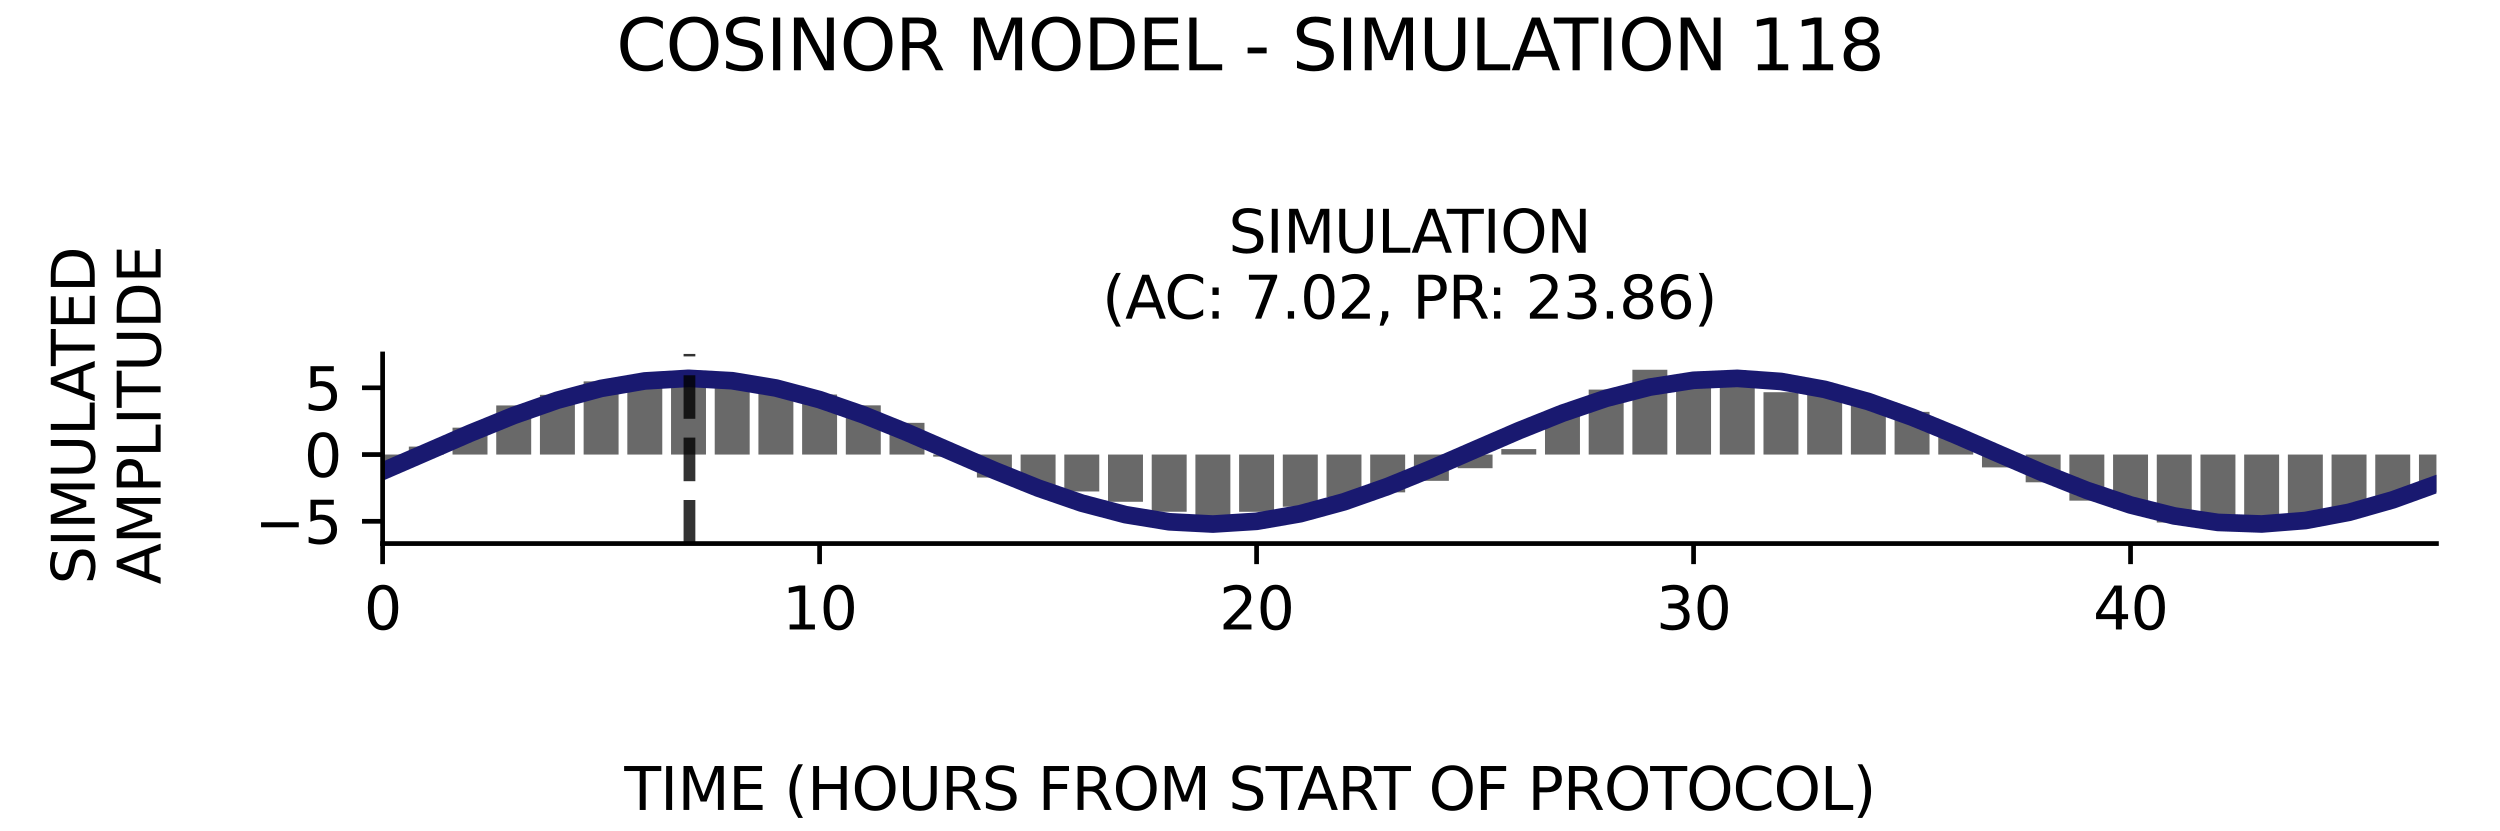 <?xml version="1.0" encoding="utf-8" standalone="no"?>
<!DOCTYPE svg PUBLIC "-//W3C//DTD SVG 1.1//EN"
  "http://www.w3.org/Graphics/SVG/1.1/DTD/svg11.dtd">
<svg xmlns:xlink="http://www.w3.org/1999/xlink" width="424.8pt" height="141.12pt" viewBox="0 0 424.8 141.12" xmlns="http://www.w3.org/2000/svg" version="1.1">
 <defs>
  <style type="text/css">*{stroke-linejoin: round; stroke-linecap: butt}</style>
 </defs>
 <g id="figure_1">
  <g id="patch_1">
   <path d="M 0 141.12 
L 424.8 141.12 
L 424.8 0 
L 0 0 
z
" style="fill: #ffffff"/>
  </g>
  <g id="axes_1">
   <g id="patch_2">
    <path d="M 65.014 92.36 
L 414 92.36 
L 414 60.144 
L 65.014 60.144 
z
" style="fill: #ffffff"/>
   </g>
   <g id="patch_3">
    <path d="M 62.044 77.238 
L 67.984 77.238 
L 67.984 79.685 
L 62.044 79.685 
z
" clip-path="url(#p17a1e6f618)" style="fill: #696969"/>
   </g>
   <g id="patch_4">
    <path d="M 69.469 77.238 
L 75.409 77.238 
L 75.409 75.885 
L 69.469 75.885 
z
" clip-path="url(#p17a1e6f618)" style="fill: #696969"/>
   </g>
   <g id="patch_5">
    <path d="M 76.894 77.238 
L 82.835 77.238 
L 82.835 72.669 
L 76.894 72.669 
z
" clip-path="url(#p17a1e6f618)" style="fill: #696969"/>
   </g>
   <g id="patch_6">
    <path d="M 84.32 77.238 
L 90.26 77.238 
L 90.26 68.893 
L 84.32 68.893 
z
" clip-path="url(#p17a1e6f618)" style="fill: #696969"/>
   </g>
   <g id="patch_7">
    <path d="M 91.745 77.238 
L 97.685 77.238 
L 97.685 67.088 
L 91.745 67.088 
z
" clip-path="url(#p17a1e6f618)" style="fill: #696969"/>
   </g>
   <g id="patch_8">
    <path d="M 99.17 77.238 
L 105.11 77.238 
L 105.11 64.805 
L 99.17 64.805 
z
" clip-path="url(#p17a1e6f618)" style="fill: #696969"/>
   </g>
   <g id="patch_9">
    <path d="M 106.595 77.238 
L 112.535 77.238 
L 112.535 64.804 
L 106.595 64.804 
z
" clip-path="url(#p17a1e6f618)" style="fill: #696969"/>
   </g>
   <g id="patch_10">
    <path d="M 114.021 77.238 
L 119.961 77.238 
L 119.961 64.733 
L 114.021 64.733 
z
" clip-path="url(#p17a1e6f618)" style="fill: #696969"/>
   </g>
   <g id="patch_11">
    <path d="M 121.446 77.238 
L 127.386 77.238 
L 127.386 65.824 
L 121.446 65.824 
z
" clip-path="url(#p17a1e6f618)" style="fill: #696969"/>
   </g>
   <g id="patch_12">
    <path d="M 128.871 77.238 
L 134.811 77.238 
L 134.811 66.335 
L 128.871 66.335 
z
" clip-path="url(#p17a1e6f618)" style="fill: #696969"/>
   </g>
   <g id="patch_13">
    <path d="M 136.296 77.238 
L 142.236 77.238 
L 142.236 67.038 
L 136.296 67.038 
z
" clip-path="url(#p17a1e6f618)" style="fill: #696969"/>
   </g>
   <g id="patch_14">
    <path d="M 143.721 77.238 
L 149.662 77.238 
L 149.662 68.876 
L 143.721 68.876 
z
" clip-path="url(#p17a1e6f618)" style="fill: #696969"/>
   </g>
   <g id="patch_15">
    <path d="M 151.147 77.238 
L 157.087 77.238 
L 157.087 71.849 
L 151.147 71.849 
z
" clip-path="url(#p17a1e6f618)" style="fill: #696969"/>
   </g>
   <g id="patch_16">
    <path d="M 158.572 77.238 
L 164.512 77.238 
L 164.512 77.589 
L 158.572 77.589 
z
" clip-path="url(#p17a1e6f618)" style="fill: #696969"/>
   </g>
   <g id="patch_17">
    <path d="M 165.997 77.238 
L 171.937 77.238 
L 171.937 81.144 
L 165.997 81.144 
z
" clip-path="url(#p17a1e6f618)" style="fill: #696969"/>
   </g>
   <g id="patch_18">
    <path d="M 173.422 77.238 
L 179.363 77.238 
L 179.363 83.325 
L 173.422 83.325 
z
" clip-path="url(#p17a1e6f618)" style="fill: #696969"/>
   </g>
   <g id="patch_19">
    <path d="M 180.848 77.238 
L 186.788 77.238 
L 186.788 83.511 
L 180.848 83.511 
z
" clip-path="url(#p17a1e6f618)" style="fill: #696969"/>
   </g>
   <g id="patch_20">
    <path d="M 188.273 77.238 
L 194.213 77.238 
L 194.213 85.263 
L 188.273 85.263 
z
" clip-path="url(#p17a1e6f618)" style="fill: #696969"/>
   </g>
   <g id="patch_21">
    <path d="M 195.698 77.238 
L 201.638 77.238 
L 201.638 86.957 
L 195.698 86.957 
z
" clip-path="url(#p17a1e6f618)" style="fill: #696969"/>
   </g>
   <g id="patch_22">
    <path d="M 203.123 77.238 
L 209.064 77.238 
L 209.064 88.416 
L 203.123 88.416 
z
" clip-path="url(#p17a1e6f618)" style="fill: #696969"/>
   </g>
   <g id="patch_23">
    <path d="M 210.549 77.238 
L 216.489 77.238 
L 216.489 86.965 
L 210.549 86.965 
z
" clip-path="url(#p17a1e6f618)" style="fill: #696969"/>
   </g>
   <g id="patch_24">
    <path d="M 217.974 77.238 
L 223.914 77.238 
L 223.914 86.102 
L 217.974 86.102 
z
" clip-path="url(#p17a1e6f618)" style="fill: #696969"/>
   </g>
   <g id="patch_25">
    <path d="M 225.399 77.238 
L 231.339 77.238 
L 231.339 84.508 
L 225.399 84.508 
z
" clip-path="url(#p17a1e6f618)" style="fill: #696969"/>
   </g>
   <g id="patch_26">
    <path d="M 232.824 77.238 
L 238.764 77.238 
L 238.764 83.661 
L 232.824 83.661 
z
" clip-path="url(#p17a1e6f618)" style="fill: #696969"/>
   </g>
   <g id="patch_27">
    <path d="M 240.25 77.238 
L 246.19 77.238 
L 246.19 81.704 
L 240.25 81.704 
z
" clip-path="url(#p17a1e6f618)" style="fill: #696969"/>
   </g>
   <g id="patch_28">
    <path d="M 247.675 77.238 
L 253.615 77.238 
L 253.615 79.558 
L 247.675 79.558 
z
" clip-path="url(#p17a1e6f618)" style="fill: #696969"/>
   </g>
   <g id="patch_29">
    <path d="M 255.1 77.238 
L 261.04 77.238 
L 261.04 76.308 
L 255.1 76.308 
z
" clip-path="url(#p17a1e6f618)" style="fill: #696969"/>
   </g>
   <g id="patch_30">
    <path d="M 262.525 77.238 
L 268.465 77.238 
L 268.465 70.57 
L 262.525 70.57 
z
" clip-path="url(#p17a1e6f618)" style="fill: #696969"/>
   </g>
   <g id="patch_31">
    <path d="M 269.95 77.238 
L 275.891 77.238 
L 275.891 66.2 
L 269.95 66.2 
z
" clip-path="url(#p17a1e6f618)" style="fill: #696969"/>
   </g>
   <g id="patch_32">
    <path d="M 277.376 77.238 
L 283.316 77.238 
L 283.316 62.829 
L 277.376 62.829 
z
" clip-path="url(#p17a1e6f618)" style="fill: #696969"/>
   </g>
   <g id="patch_33">
    <path d="M 284.801 77.238 
L 290.741 77.238 
L 290.741 64.253 
L 284.801 64.253 
z
" clip-path="url(#p17a1e6f618)" style="fill: #696969"/>
   </g>
   <g id="patch_34">
    <path d="M 292.226 77.238 
L 298.166 77.238 
L 298.166 65.029 
L 292.226 65.029 
z
" clip-path="url(#p17a1e6f618)" style="fill: #696969"/>
   </g>
   <g id="patch_35">
    <path d="M 299.651 77.238 
L 305.592 77.238 
L 305.592 66.646 
L 299.651 66.646 
z
" clip-path="url(#p17a1e6f618)" style="fill: #696969"/>
   </g>
   <g id="patch_36">
    <path d="M 307.077 77.238 
L 313.017 77.238 
L 313.017 66.933 
L 307.077 66.933 
z
" clip-path="url(#p17a1e6f618)" style="fill: #696969"/>
   </g>
   <g id="patch_37">
    <path d="M 314.502 77.238 
L 320.442 77.238 
L 320.442 67.714 
L 314.502 67.714 
z
" clip-path="url(#p17a1e6f618)" style="fill: #696969"/>
   </g>
   <g id="patch_38">
    <path d="M 321.927 77.238 
L 327.867 77.238 
L 327.867 69.983 
L 321.927 69.983 
z
" clip-path="url(#p17a1e6f618)" style="fill: #696969"/>
   </g>
   <g id="patch_39">
    <path d="M 329.352 77.238 
L 335.293 77.238 
L 335.293 73.835 
L 329.352 73.835 
z
" clip-path="url(#p17a1e6f618)" style="fill: #696969"/>
   </g>
   <g id="patch_40">
    <path d="M 336.778 77.238 
L 342.718 77.238 
L 342.718 79.421 
L 336.778 79.421 
z
" clip-path="url(#p17a1e6f618)" style="fill: #696969"/>
   </g>
   <g id="patch_41">
    <path d="M 344.203 77.238 
L 350.143 77.238 
L 350.143 81.952 
L 344.203 81.952 
z
" clip-path="url(#p17a1e6f618)" style="fill: #696969"/>
   </g>
   <g id="patch_42">
    <path d="M 351.628 77.238 
L 357.568 77.238 
L 357.568 85.07 
L 351.628 85.07 
z
" clip-path="url(#p17a1e6f618)" style="fill: #696969"/>
   </g>
   <g id="patch_43">
    <path d="M 359.053 77.238 
L 364.993 77.238 
L 364.993 86.421 
L 359.053 86.421 
z
" clip-path="url(#p17a1e6f618)" style="fill: #696969"/>
   </g>
   <g id="patch_44">
    <path d="M 366.479 77.238 
L 372.419 77.238 
L 372.419 88.783 
L 366.479 88.783 
z
" clip-path="url(#p17a1e6f618)" style="fill: #696969"/>
   </g>
   <g id="patch_45">
    <path d="M 373.904 77.238 
L 379.844 77.238 
L 379.844 89.675 
L 373.904 89.675 
z
" clip-path="url(#p17a1e6f618)" style="fill: #696969"/>
   </g>
   <g id="patch_46">
    <path d="M 381.329 77.238 
L 387.269 77.238 
L 387.269 89.552 
L 381.329 89.552 
z
" clip-path="url(#p17a1e6f618)" style="fill: #696969"/>
   </g>
   <g id="patch_47">
    <path d="M 388.754 77.238 
L 394.694 77.238 
L 394.694 88.707 
L 388.754 88.707 
z
" clip-path="url(#p17a1e6f618)" style="fill: #696969"/>
   </g>
   <g id="patch_48">
    <path d="M 396.179 77.238 
L 402.12 77.238 
L 402.12 86.208 
L 396.179 86.208 
z
" clip-path="url(#p17a1e6f618)" style="fill: #696969"/>
   </g>
   <g id="patch_49">
    <path d="M 403.605 77.238 
L 409.545 77.238 
L 409.545 84.438 
L 403.605 84.438 
z
" clip-path="url(#p17a1e6f618)" style="fill: #696969"/>
   </g>
   <g id="patch_50">
    <path d="M 411.03 77.238 
L 416.97 77.238 
L 416.97 83.591 
L 411.03 83.591 
z
" clip-path="url(#p17a1e6f618)" style="fill: #696969"/>
   </g>
   <g id="matplotlib.axis_1">
    <g id="xtick_1">
     <g id="line2d_1">
      <defs>
       <path id="m13b8c0cdf6" d="M 0 0 
L 0 3.5 
" style="stroke: #000000; stroke-width: 0.8"/>
      </defs>
      <g>
       <use xlink:href="#m13b8c0cdf6" x="65.014" y="92.36" style="stroke: #000000; stroke-width: 0.8"/>
      </g>
     </g>
     <g id="text_1">
      <!-- 0 -->
      <g transform="translate(61.833 106.958) scale(0.1 -0.1)">
       <defs>
        <path id="DejaVuSans-30" d="M 2034 4250 
Q 1547 4250 1301 3770 
Q 1056 3291 1056 2328 
Q 1056 1369 1301 889 
Q 1547 409 2034 409 
Q 2525 409 2770 889 
Q 3016 1369 3016 2328 
Q 3016 3291 2770 3770 
Q 2525 4250 2034 4250 
z
M 2034 4750 
Q 2819 4750 3233 4129 
Q 3647 3509 3647 2328 
Q 3647 1150 3233 529 
Q 2819 -91 2034 -91 
Q 1250 -91 836 529 
Q 422 1150 422 2328 
Q 422 3509 836 4129 
Q 1250 4750 2034 4750 
z
" transform="scale(0.016)"/>
       </defs>
       <use xlink:href="#DejaVuSans-30"/>
      </g>
     </g>
    </g>
    <g id="xtick_2">
     <g id="line2d_2">
      <g>
       <use xlink:href="#m13b8c0cdf6" x="139.266" y="92.36" style="stroke: #000000; stroke-width: 0.8"/>
      </g>
     </g>
     <g id="text_2">
      <!-- 10 -->
      <g transform="translate(132.904 106.958) scale(0.1 -0.1)">
       <defs>
        <path id="DejaVuSans-31" d="M 794 531 
L 1825 531 
L 1825 4091 
L 703 3866 
L 703 4441 
L 1819 4666 
L 2450 4666 
L 2450 531 
L 3481 531 
L 3481 0 
L 794 0 
L 794 531 
z
" transform="scale(0.016)"/>
       </defs>
       <use xlink:href="#DejaVuSans-31"/>
       <use xlink:href="#DejaVuSans-30" x="63.623"/>
      </g>
     </g>
    </g>
    <g id="xtick_3">
     <g id="line2d_3">
      <g>
       <use xlink:href="#m13b8c0cdf6" x="213.519" y="92.36" style="stroke: #000000; stroke-width: 0.8"/>
      </g>
     </g>
     <g id="text_3">
      <!-- 20 -->
      <g transform="translate(207.156 106.958) scale(0.1 -0.1)">
       <defs>
        <path id="DejaVuSans-32" d="M 1228 531 
L 3431 531 
L 3431 0 
L 469 0 
L 469 531 
Q 828 903 1448 1529 
Q 2069 2156 2228 2338 
Q 2531 2678 2651 2914 
Q 2772 3150 2772 3378 
Q 2772 3750 2511 3984 
Q 2250 4219 1831 4219 
Q 1534 4219 1204 4116 
Q 875 4013 500 3803 
L 500 4441 
Q 881 4594 1212 4672 
Q 1544 4750 1819 4750 
Q 2544 4750 2975 4387 
Q 3406 4025 3406 3419 
Q 3406 3131 3298 2873 
Q 3191 2616 2906 2266 
Q 2828 2175 2409 1742 
Q 1991 1309 1228 531 
z
" transform="scale(0.016)"/>
       </defs>
       <use xlink:href="#DejaVuSans-32"/>
       <use xlink:href="#DejaVuSans-30" x="63.623"/>
      </g>
     </g>
    </g>
    <g id="xtick_4">
     <g id="line2d_4">
      <g>
       <use xlink:href="#m13b8c0cdf6" x="287.771" y="92.36" style="stroke: #000000; stroke-width: 0.8"/>
      </g>
     </g>
     <g id="text_4">
      <!-- 30 -->
      <g transform="translate(281.409 106.958) scale(0.1 -0.1)">
       <defs>
        <path id="DejaVuSans-33" d="M 2597 2516 
Q 3050 2419 3304 2112 
Q 3559 1806 3559 1356 
Q 3559 666 3084 287 
Q 2609 -91 1734 -91 
Q 1441 -91 1130 -33 
Q 819 25 488 141 
L 488 750 
Q 750 597 1062 519 
Q 1375 441 1716 441 
Q 2309 441 2620 675 
Q 2931 909 2931 1356 
Q 2931 1769 2642 2001 
Q 2353 2234 1838 2234 
L 1294 2234 
L 1294 2753 
L 1863 2753 
Q 2328 2753 2575 2939 
Q 2822 3125 2822 3475 
Q 2822 3834 2567 4026 
Q 2313 4219 1838 4219 
Q 1578 4219 1281 4162 
Q 984 4106 628 3988 
L 628 4550 
Q 988 4650 1302 4700 
Q 1616 4750 1894 4750 
Q 2613 4750 3031 4423 
Q 3450 4097 3450 3541 
Q 3450 3153 3228 2886 
Q 3006 2619 2597 2516 
z
" transform="scale(0.016)"/>
       </defs>
       <use xlink:href="#DejaVuSans-33"/>
       <use xlink:href="#DejaVuSans-30" x="63.623"/>
      </g>
     </g>
    </g>
    <g id="xtick_5">
     <g id="line2d_5">
      <g>
       <use xlink:href="#m13b8c0cdf6" x="362.023" y="92.36" style="stroke: #000000; stroke-width: 0.8"/>
      </g>
     </g>
     <g id="text_5">
      <!-- 40 -->
      <g transform="translate(355.661 106.958) scale(0.1 -0.1)">
       <defs>
        <path id="DejaVuSans-34" d="M 2419 4116 
L 825 1625 
L 2419 1625 
L 2419 4116 
z
M 2253 4666 
L 3047 4666 
L 3047 1625 
L 3713 1625 
L 3713 1100 
L 3047 1100 
L 3047 0 
L 2419 0 
L 2419 1100 
L 313 1100 
L 313 1709 
L 2253 4666 
z
" transform="scale(0.016)"/>
       </defs>
       <use xlink:href="#DejaVuSans-34"/>
       <use xlink:href="#DejaVuSans-30" x="63.623"/>
      </g>
     </g>
    </g>
   </g>
   <g id="matplotlib.axis_2">
    <g id="ytick_1">
     <g id="line2d_6">
      <defs>
       <path id="m0267d50171" d="M 0 0 
L -3.5 0 
" style="stroke: #000000; stroke-width: 0.8"/>
      </defs>
      <g>
       <use xlink:href="#m0267d50171" x="65.014" y="88.582" style="stroke: #000000; stroke-width: 0.8"/>
      </g>
     </g>
     <g id="text_6">
      <!-- −5 -->
      <g transform="translate(43.272 92.381) scale(0.1 -0.1)">
       <defs>
        <path id="DejaVuSans-2212" d="M 678 2272 
L 4684 2272 
L 4684 1741 
L 678 1741 
L 678 2272 
z
" transform="scale(0.016)"/>
        <path id="DejaVuSans-35" d="M 691 4666 
L 3169 4666 
L 3169 4134 
L 1269 4134 
L 1269 2991 
Q 1406 3038 1543 3061 
Q 1681 3084 1819 3084 
Q 2600 3084 3056 2656 
Q 3513 2228 3513 1497 
Q 3513 744 3044 326 
Q 2575 -91 1722 -91 
Q 1428 -91 1123 -41 
Q 819 9 494 109 
L 494 744 
Q 775 591 1075 516 
Q 1375 441 1709 441 
Q 2250 441 2565 725 
Q 2881 1009 2881 1497 
Q 2881 1984 2565 2268 
Q 2250 2553 1709 2553 
Q 1456 2553 1204 2497 
Q 953 2441 691 2322 
L 691 4666 
z
" transform="scale(0.016)"/>
       </defs>
       <use xlink:href="#DejaVuSans-2212"/>
       <use xlink:href="#DejaVuSans-35" x="83.789"/>
      </g>
     </g>
    </g>
    <g id="ytick_2">
     <g id="line2d_7">
      <g>
       <use xlink:href="#m0267d50171" x="65.014" y="77.238" style="stroke: #000000; stroke-width: 0.8"/>
      </g>
     </g>
     <g id="text_7">
      <!-- 0 -->
      <g transform="translate(51.651 81.037) scale(0.1 -0.1)">
       <use xlink:href="#DejaVuSans-30"/>
      </g>
     </g>
    </g>
    <g id="ytick_3">
     <g id="line2d_8">
      <g>
       <use xlink:href="#m0267d50171" x="65.014" y="65.893" style="stroke: #000000; stroke-width: 0.8"/>
      </g>
     </g>
     <g id="text_8">
      <!-- 5 -->
      <g transform="translate(51.651 69.693) scale(0.1 -0.1)">
       <use xlink:href="#DejaVuSans-35"/>
      </g>
     </g>
    </g>
   </g>
   <g id="line2d_9">
    <path d="M 65.014 80.07 
L 72.439 76.853 
L 79.864 73.624 
L 87.29 70.605 
L 94.715 68.003 
L 102.14 65.999 
L 109.565 64.731 
L 116.991 64.286 
L 124.416 64.694 
L 131.841 65.928 
L 139.266 67.902 
L 146.692 70.481 
L 154.117 73.486 
L 161.542 76.711 
L 168.967 79.932 
L 176.393 82.929 
L 183.818 85.494 
L 191.243 87.45 
L 198.668 88.663 
L 206.093 89.049 
L 213.519 88.581 
L 220.944 87.292 
L 228.369 85.271 
L 235.794 82.656 
L 243.22 79.628 
L 250.645 76.397 
L 258.07 73.184 
L 265.495 70.211 
L 272.921 67.683 
L 280.346 65.775 
L 287.771 64.618 
L 295.196 64.291 
L 302.621 64.818 
L 310.047 66.162 
L 317.472 68.23 
L 324.897 70.88 
L 332.322 73.929 
L 339.748 77.167 
L 347.173 80.37 
L 354.598 83.318 
L 362.023 85.808 
L 369.449 87.667 
L 376.874 88.768 
L 384.299 89.035 
L 391.724 88.449 
L 399.15 87.051 
L 406.575 84.937 
L 414 82.253 
" clip-path="url(#p17a1e6f618)" style="fill: none; stroke: #191970; stroke-width: 3; stroke-linecap: square"/>
   </g>
   <g id="line2d_10">
    <path d="M 117.153 92.36 
L 117.153 60.144 
" clip-path="url(#p17a1e6f618)" style="fill: none; stroke-dasharray: 7.4,3.2; stroke-dashoffset: 0; stroke: #000000; stroke-opacity: 0.8; stroke-width: 2"/>
   </g>
   <g id="patch_51">
    <path d="M 65.014 92.36 
L 65.014 60.144 
" style="fill: none; stroke: #000000; stroke-width: 0.8; stroke-linejoin: miter; stroke-linecap: square"/>
   </g>
   <g id="patch_52">
    <path d="M 65.014 92.36 
L 414 92.36 
" style="fill: none; stroke: #000000; stroke-width: 0.8; stroke-linejoin: miter; stroke-linecap: square"/>
   </g>
   <g id="text_9">
    <!-- SIMULATION -->
    <g transform="translate(208.748 42.946) scale(0.1 -0.1)">
     <defs>
      <path id="DejaVuSans-53" d="M 3425 4513 
L 3425 3897 
Q 3066 4069 2747 4153 
Q 2428 4238 2131 4238 
Q 1616 4238 1336 4038 
Q 1056 3838 1056 3469 
Q 1056 3159 1242 3001 
Q 1428 2844 1947 2747 
L 2328 2669 
Q 3034 2534 3370 2195 
Q 3706 1856 3706 1288 
Q 3706 609 3251 259 
Q 2797 -91 1919 -91 
Q 1588 -91 1214 -16 
Q 841 59 441 206 
L 441 856 
Q 825 641 1194 531 
Q 1563 422 1919 422 
Q 2459 422 2753 634 
Q 3047 847 3047 1241 
Q 3047 1584 2836 1778 
Q 2625 1972 2144 2069 
L 1759 2144 
Q 1053 2284 737 2584 
Q 422 2884 422 3419 
Q 422 4038 858 4394 
Q 1294 4750 2059 4750 
Q 2388 4750 2728 4690 
Q 3069 4631 3425 4513 
z
" transform="scale(0.016)"/>
      <path id="DejaVuSans-49" d="M 628 4666 
L 1259 4666 
L 1259 0 
L 628 0 
L 628 4666 
z
" transform="scale(0.016)"/>
      <path id="DejaVuSans-4d" d="M 628 4666 
L 1569 4666 
L 2759 1491 
L 3956 4666 
L 4897 4666 
L 4897 0 
L 4281 0 
L 4281 4097 
L 3078 897 
L 2444 897 
L 1241 4097 
L 1241 0 
L 628 0 
L 628 4666 
z
" transform="scale(0.016)"/>
      <path id="DejaVuSans-55" d="M 556 4666 
L 1191 4666 
L 1191 1831 
Q 1191 1081 1462 751 
Q 1734 422 2344 422 
Q 2950 422 3222 751 
Q 3494 1081 3494 1831 
L 3494 4666 
L 4128 4666 
L 4128 1753 
Q 4128 841 3676 375 
Q 3225 -91 2344 -91 
Q 1459 -91 1007 375 
Q 556 841 556 1753 
L 556 4666 
z
" transform="scale(0.016)"/>
      <path id="DejaVuSans-4c" d="M 628 4666 
L 1259 4666 
L 1259 531 
L 3531 531 
L 3531 0 
L 628 0 
L 628 4666 
z
" transform="scale(0.016)"/>
      <path id="DejaVuSans-41" d="M 2188 4044 
L 1331 1722 
L 3047 1722 
L 2188 4044 
z
M 1831 4666 
L 2547 4666 
L 4325 0 
L 3669 0 
L 3244 1197 
L 1141 1197 
L 716 0 
L 50 0 
L 1831 4666 
z
" transform="scale(0.016)"/>
      <path id="DejaVuSans-54" d="M -19 4666 
L 3928 4666 
L 3928 4134 
L 2272 4134 
L 2272 0 
L 1638 0 
L 1638 4134 
L -19 4134 
L -19 4666 
z
" transform="scale(0.016)"/>
      <path id="DejaVuSans-4f" d="M 2522 4238 
Q 1834 4238 1429 3725 
Q 1025 3213 1025 2328 
Q 1025 1447 1429 934 
Q 1834 422 2522 422 
Q 3209 422 3611 934 
Q 4013 1447 4013 2328 
Q 4013 3213 3611 3725 
Q 3209 4238 2522 4238 
z
M 2522 4750 
Q 3503 4750 4090 4092 
Q 4678 3434 4678 2328 
Q 4678 1225 4090 567 
Q 3503 -91 2522 -91 
Q 1538 -91 948 565 
Q 359 1222 359 2328 
Q 359 3434 948 4092 
Q 1538 4750 2522 4750 
z
" transform="scale(0.016)"/>
      <path id="DejaVuSans-4e" d="M 628 4666 
L 1478 4666 
L 3547 763 
L 3547 4666 
L 4159 4666 
L 4159 0 
L 3309 0 
L 1241 3903 
L 1241 0 
L 628 0 
L 628 4666 
z
" transform="scale(0.016)"/>
     </defs>
     <use xlink:href="#DejaVuSans-53"/>
     <use xlink:href="#DejaVuSans-49" x="63.477"/>
     <use xlink:href="#DejaVuSans-4d" x="92.969"/>
     <use xlink:href="#DejaVuSans-55" x="179.248"/>
     <use xlink:href="#DejaVuSans-4c" x="252.441"/>
     <use xlink:href="#DejaVuSans-41" x="310.404"/>
     <use xlink:href="#DejaVuSans-54" x="371.062"/>
     <use xlink:href="#DejaVuSans-49" x="432.146"/>
     <use xlink:href="#DejaVuSans-4f" x="461.639"/>
     <use xlink:href="#DejaVuSans-4e" x="540.35"/>
    </g>
    <!-- (AC: 7.02, PR: 23.86) -->
    <g transform="translate(187.277 54.144) scale(0.1 -0.1)">
     <defs>
      <path id="DejaVuSans-28" d="M 1984 4856 
Q 1566 4138 1362 3434 
Q 1159 2731 1159 2009 
Q 1159 1288 1364 580 
Q 1569 -128 1984 -844 
L 1484 -844 
Q 1016 -109 783 600 
Q 550 1309 550 2009 
Q 550 2706 781 3412 
Q 1013 4119 1484 4856 
L 1984 4856 
z
" transform="scale(0.016)"/>
      <path id="DejaVuSans-43" d="M 4122 4306 
L 4122 3641 
Q 3803 3938 3442 4084 
Q 3081 4231 2675 4231 
Q 1875 4231 1450 3742 
Q 1025 3253 1025 2328 
Q 1025 1406 1450 917 
Q 1875 428 2675 428 
Q 3081 428 3442 575 
Q 3803 722 4122 1019 
L 4122 359 
Q 3791 134 3420 21 
Q 3050 -91 2638 -91 
Q 1578 -91 968 557 
Q 359 1206 359 2328 
Q 359 3453 968 4101 
Q 1578 4750 2638 4750 
Q 3056 4750 3426 4639 
Q 3797 4528 4122 4306 
z
" transform="scale(0.016)"/>
      <path id="DejaVuSans-3a" d="M 750 794 
L 1409 794 
L 1409 0 
L 750 0 
L 750 794 
z
M 750 3309 
L 1409 3309 
L 1409 2516 
L 750 2516 
L 750 3309 
z
" transform="scale(0.016)"/>
      <path id="DejaVuSans-20" transform="scale(0.016)"/>
      <path id="DejaVuSans-37" d="M 525 4666 
L 3525 4666 
L 3525 4397 
L 1831 0 
L 1172 0 
L 2766 4134 
L 525 4134 
L 525 4666 
z
" transform="scale(0.016)"/>
      <path id="DejaVuSans-2e" d="M 684 794 
L 1344 794 
L 1344 0 
L 684 0 
L 684 794 
z
" transform="scale(0.016)"/>
      <path id="DejaVuSans-2c" d="M 750 794 
L 1409 794 
L 1409 256 
L 897 -744 
L 494 -744 
L 750 256 
L 750 794 
z
" transform="scale(0.016)"/>
      <path id="DejaVuSans-50" d="M 1259 4147 
L 1259 2394 
L 2053 2394 
Q 2494 2394 2734 2622 
Q 2975 2850 2975 3272 
Q 2975 3691 2734 3919 
Q 2494 4147 2053 4147 
L 1259 4147 
z
M 628 4666 
L 2053 4666 
Q 2838 4666 3239 4311 
Q 3641 3956 3641 3272 
Q 3641 2581 3239 2228 
Q 2838 1875 2053 1875 
L 1259 1875 
L 1259 0 
L 628 0 
L 628 4666 
z
" transform="scale(0.016)"/>
      <path id="DejaVuSans-52" d="M 2841 2188 
Q 3044 2119 3236 1894 
Q 3428 1669 3622 1275 
L 4263 0 
L 3584 0 
L 2988 1197 
Q 2756 1666 2539 1819 
Q 2322 1972 1947 1972 
L 1259 1972 
L 1259 0 
L 628 0 
L 628 4666 
L 2053 4666 
Q 2853 4666 3247 4331 
Q 3641 3997 3641 3322 
Q 3641 2881 3436 2590 
Q 3231 2300 2841 2188 
z
M 1259 4147 
L 1259 2491 
L 2053 2491 
Q 2509 2491 2742 2702 
Q 2975 2913 2975 3322 
Q 2975 3731 2742 3939 
Q 2509 4147 2053 4147 
L 1259 4147 
z
" transform="scale(0.016)"/>
      <path id="DejaVuSans-38" d="M 2034 2216 
Q 1584 2216 1326 1975 
Q 1069 1734 1069 1313 
Q 1069 891 1326 650 
Q 1584 409 2034 409 
Q 2484 409 2743 651 
Q 3003 894 3003 1313 
Q 3003 1734 2745 1975 
Q 2488 2216 2034 2216 
z
M 1403 2484 
Q 997 2584 770 2862 
Q 544 3141 544 3541 
Q 544 4100 942 4425 
Q 1341 4750 2034 4750 
Q 2731 4750 3128 4425 
Q 3525 4100 3525 3541 
Q 3525 3141 3298 2862 
Q 3072 2584 2669 2484 
Q 3125 2378 3379 2068 
Q 3634 1759 3634 1313 
Q 3634 634 3220 271 
Q 2806 -91 2034 -91 
Q 1263 -91 848 271 
Q 434 634 434 1313 
Q 434 1759 690 2068 
Q 947 2378 1403 2484 
z
M 1172 3481 
Q 1172 3119 1398 2916 
Q 1625 2713 2034 2713 
Q 2441 2713 2670 2916 
Q 2900 3119 2900 3481 
Q 2900 3844 2670 4047 
Q 2441 4250 2034 4250 
Q 1625 4250 1398 4047 
Q 1172 3844 1172 3481 
z
" transform="scale(0.016)"/>
      <path id="DejaVuSans-36" d="M 2113 2584 
Q 1688 2584 1439 2293 
Q 1191 2003 1191 1497 
Q 1191 994 1439 701 
Q 1688 409 2113 409 
Q 2538 409 2786 701 
Q 3034 994 3034 1497 
Q 3034 2003 2786 2293 
Q 2538 2584 2113 2584 
z
M 3366 4563 
L 3366 3988 
Q 3128 4100 2886 4159 
Q 2644 4219 2406 4219 
Q 1781 4219 1451 3797 
Q 1122 3375 1075 2522 
Q 1259 2794 1537 2939 
Q 1816 3084 2150 3084 
Q 2853 3084 3261 2657 
Q 3669 2231 3669 1497 
Q 3669 778 3244 343 
Q 2819 -91 2113 -91 
Q 1303 -91 875 529 
Q 447 1150 447 2328 
Q 447 3434 972 4092 
Q 1497 4750 2381 4750 
Q 2619 4750 2861 4703 
Q 3103 4656 3366 4563 
z
" transform="scale(0.016)"/>
      <path id="DejaVuSans-29" d="M 513 4856 
L 1013 4856 
Q 1481 4119 1714 3412 
Q 1947 2706 1947 2009 
Q 1947 1309 1714 600 
Q 1481 -109 1013 -844 
L 513 -844 
Q 928 -128 1133 580 
Q 1338 1288 1338 2009 
Q 1338 2731 1133 3434 
Q 928 4138 513 4856 
z
" transform="scale(0.016)"/>
     </defs>
     <use xlink:href="#DejaVuSans-28"/>
     <use xlink:href="#DejaVuSans-41" x="39.014"/>
     <use xlink:href="#DejaVuSans-43" x="105.672"/>
     <use xlink:href="#DejaVuSans-3a" x="175.496"/>
     <use xlink:href="#DejaVuSans-20" x="209.188"/>
     <use xlink:href="#DejaVuSans-37" x="240.975"/>
     <use xlink:href="#DejaVuSans-2e" x="304.598"/>
     <use xlink:href="#DejaVuSans-30" x="336.385"/>
     <use xlink:href="#DejaVuSans-32" x="400.008"/>
     <use xlink:href="#DejaVuSans-2c" x="463.631"/>
     <use xlink:href="#DejaVuSans-20" x="495.418"/>
     <use xlink:href="#DejaVuSans-50" x="527.205"/>
     <use xlink:href="#DejaVuSans-52" x="587.508"/>
     <use xlink:href="#DejaVuSans-3a" x="653.865"/>
     <use xlink:href="#DejaVuSans-20" x="687.557"/>
     <use xlink:href="#DejaVuSans-32" x="719.344"/>
     <use xlink:href="#DejaVuSans-33" x="782.967"/>
     <use xlink:href="#DejaVuSans-2e" x="846.59"/>
     <use xlink:href="#DejaVuSans-38" x="878.377"/>
     <use xlink:href="#DejaVuSans-36" x="942"/>
     <use xlink:href="#DejaVuSans-29" x="1005.623"/>
    </g>
   </g>
  </g>
  <g id="text_10">
   <!-- COSINOR MODEL - SIMULATION 118 -->
   <g transform="translate(104.717 11.941) scale(0.12 -0.12)">
    <defs>
     <path id="DejaVuSans-44" d="M 1259 4147 
L 1259 519 
L 2022 519 
Q 2988 519 3436 956 
Q 3884 1394 3884 2338 
Q 3884 3275 3436 3711 
Q 2988 4147 2022 4147 
L 1259 4147 
z
M 628 4666 
L 1925 4666 
Q 3281 4666 3915 4102 
Q 4550 3538 4550 2338 
Q 4550 1131 3912 565 
Q 3275 0 1925 0 
L 628 0 
L 628 4666 
z
" transform="scale(0.016)"/>
     <path id="DejaVuSans-45" d="M 628 4666 
L 3578 4666 
L 3578 4134 
L 1259 4134 
L 1259 2753 
L 3481 2753 
L 3481 2222 
L 1259 2222 
L 1259 531 
L 3634 531 
L 3634 0 
L 628 0 
L 628 4666 
z
" transform="scale(0.016)"/>
     <path id="DejaVuSans-2d" d="M 313 2009 
L 1997 2009 
L 1997 1497 
L 313 1497 
L 313 2009 
z
" transform="scale(0.016)"/>
    </defs>
    <use xlink:href="#DejaVuSans-43"/>
    <use xlink:href="#DejaVuSans-4f" x="69.824"/>
    <use xlink:href="#DejaVuSans-53" x="148.535"/>
    <use xlink:href="#DejaVuSans-49" x="212.012"/>
    <use xlink:href="#DejaVuSans-4e" x="241.504"/>
    <use xlink:href="#DejaVuSans-4f" x="316.309"/>
    <use xlink:href="#DejaVuSans-52" x="395.02"/>
    <use xlink:href="#DejaVuSans-20" x="464.502"/>
    <use xlink:href="#DejaVuSans-4d" x="496.289"/>
    <use xlink:href="#DejaVuSans-4f" x="582.568"/>
    <use xlink:href="#DejaVuSans-44" x="661.279"/>
    <use xlink:href="#DejaVuSans-45" x="738.281"/>
    <use xlink:href="#DejaVuSans-4c" x="801.465"/>
    <use xlink:href="#DejaVuSans-20" x="857.178"/>
    <use xlink:href="#DejaVuSans-2d" x="888.965"/>
    <use xlink:href="#DejaVuSans-20" x="925.049"/>
    <use xlink:href="#DejaVuSans-53" x="956.836"/>
    <use xlink:href="#DejaVuSans-49" x="1020.312"/>
    <use xlink:href="#DejaVuSans-4d" x="1049.805"/>
    <use xlink:href="#DejaVuSans-55" x="1136.084"/>
    <use xlink:href="#DejaVuSans-4c" x="1209.277"/>
    <use xlink:href="#DejaVuSans-41" x="1267.24"/>
    <use xlink:href="#DejaVuSans-54" x="1327.898"/>
    <use xlink:href="#DejaVuSans-49" x="1388.982"/>
    <use xlink:href="#DejaVuSans-4f" x="1418.475"/>
    <use xlink:href="#DejaVuSans-4e" x="1497.186"/>
    <use xlink:href="#DejaVuSans-20" x="1571.99"/>
    <use xlink:href="#DejaVuSans-31" x="1603.777"/>
    <use xlink:href="#DejaVuSans-31" x="1667.4"/>
    <use xlink:href="#DejaVuSans-38" x="1731.023"/>
   </g>
  </g>
  <g id="text_11">
   <!-- TIME (HOURS FROM START OF PROTOCOL) -->
   <g transform="translate(106.08 137.629) scale(0.1 -0.1)">
    <defs>
     <path id="DejaVuSans-48" d="M 628 4666 
L 1259 4666 
L 1259 2753 
L 3553 2753 
L 3553 4666 
L 4184 4666 
L 4184 0 
L 3553 0 
L 3553 2222 
L 1259 2222 
L 1259 0 
L 628 0 
L 628 4666 
z
" transform="scale(0.016)"/>
     <path id="DejaVuSans-46" d="M 628 4666 
L 3309 4666 
L 3309 4134 
L 1259 4134 
L 1259 2759 
L 3109 2759 
L 3109 2228 
L 1259 2228 
L 1259 0 
L 628 0 
L 628 4666 
z
" transform="scale(0.016)"/>
    </defs>
    <use xlink:href="#DejaVuSans-54"/>
    <use xlink:href="#DejaVuSans-49" x="61.084"/>
    <use xlink:href="#DejaVuSans-4d" x="90.576"/>
    <use xlink:href="#DejaVuSans-45" x="176.855"/>
    <use xlink:href="#DejaVuSans-20" x="240.039"/>
    <use xlink:href="#DejaVuSans-28" x="271.826"/>
    <use xlink:href="#DejaVuSans-48" x="310.84"/>
    <use xlink:href="#DejaVuSans-4f" x="386.035"/>
    <use xlink:href="#DejaVuSans-55" x="464.746"/>
    <use xlink:href="#DejaVuSans-52" x="537.939"/>
    <use xlink:href="#DejaVuSans-53" x="607.422"/>
    <use xlink:href="#DejaVuSans-20" x="670.898"/>
    <use xlink:href="#DejaVuSans-46" x="702.686"/>
    <use xlink:href="#DejaVuSans-52" x="760.205"/>
    <use xlink:href="#DejaVuSans-4f" x="829.688"/>
    <use xlink:href="#DejaVuSans-4d" x="908.398"/>
    <use xlink:href="#DejaVuSans-20" x="994.678"/>
    <use xlink:href="#DejaVuSans-53" x="1026.465"/>
    <use xlink:href="#DejaVuSans-54" x="1089.941"/>
    <use xlink:href="#DejaVuSans-41" x="1143.275"/>
    <use xlink:href="#DejaVuSans-52" x="1211.684"/>
    <use xlink:href="#DejaVuSans-54" x="1273.916"/>
    <use xlink:href="#DejaVuSans-20" x="1335"/>
    <use xlink:href="#DejaVuSans-4f" x="1366.787"/>
    <use xlink:href="#DejaVuSans-46" x="1445.498"/>
    <use xlink:href="#DejaVuSans-20" x="1503.018"/>
    <use xlink:href="#DejaVuSans-50" x="1534.805"/>
    <use xlink:href="#DejaVuSans-52" x="1595.107"/>
    <use xlink:href="#DejaVuSans-4f" x="1664.59"/>
    <use xlink:href="#DejaVuSans-54" x="1743.301"/>
    <use xlink:href="#DejaVuSans-4f" x="1804.385"/>
    <use xlink:href="#DejaVuSans-43" x="1883.096"/>
    <use xlink:href="#DejaVuSans-4f" x="1952.92"/>
    <use xlink:href="#DejaVuSans-4c" x="2031.631"/>
    <use xlink:href="#DejaVuSans-29" x="2087.344"/>
   </g>
  </g>
  <g id="text_12">
   <!-- SIMULATED -->
   <g transform="translate(16.094 99.293) rotate(-90) scale(0.1 -0.1)">
    <use xlink:href="#DejaVuSans-53"/>
    <use xlink:href="#DejaVuSans-49" x="63.477"/>
    <use xlink:href="#DejaVuSans-4d" x="92.969"/>
    <use xlink:href="#DejaVuSans-55" x="179.248"/>
    <use xlink:href="#DejaVuSans-4c" x="252.441"/>
    <use xlink:href="#DejaVuSans-41" x="310.404"/>
    <use xlink:href="#DejaVuSans-54" x="371.062"/>
    <use xlink:href="#DejaVuSans-45" x="432.146"/>
    <use xlink:href="#DejaVuSans-44" x="495.33"/>
   </g>
   <!-- AMPLITUDE -->
   <g transform="translate(27.292 99.293) rotate(-90) scale(0.1 -0.1)">
    <use xlink:href="#DejaVuSans-41"/>
    <use xlink:href="#DejaVuSans-4d" x="68.408"/>
    <use xlink:href="#DejaVuSans-50" x="154.688"/>
    <use xlink:href="#DejaVuSans-4c" x="214.99"/>
    <use xlink:href="#DejaVuSans-49" x="270.703"/>
    <use xlink:href="#DejaVuSans-54" x="300.195"/>
    <use xlink:href="#DejaVuSans-55" x="361.279"/>
    <use xlink:href="#DejaVuSans-44" x="434.473"/>
    <use xlink:href="#DejaVuSans-45" x="511.475"/>
   </g>
  </g>
 </g>
 <defs>
  <clipPath id="p17a1e6f618">
   <rect x="65.014" y="60.144" width="348.986" height="32.216"/>
  </clipPath>
 </defs>
</svg>
